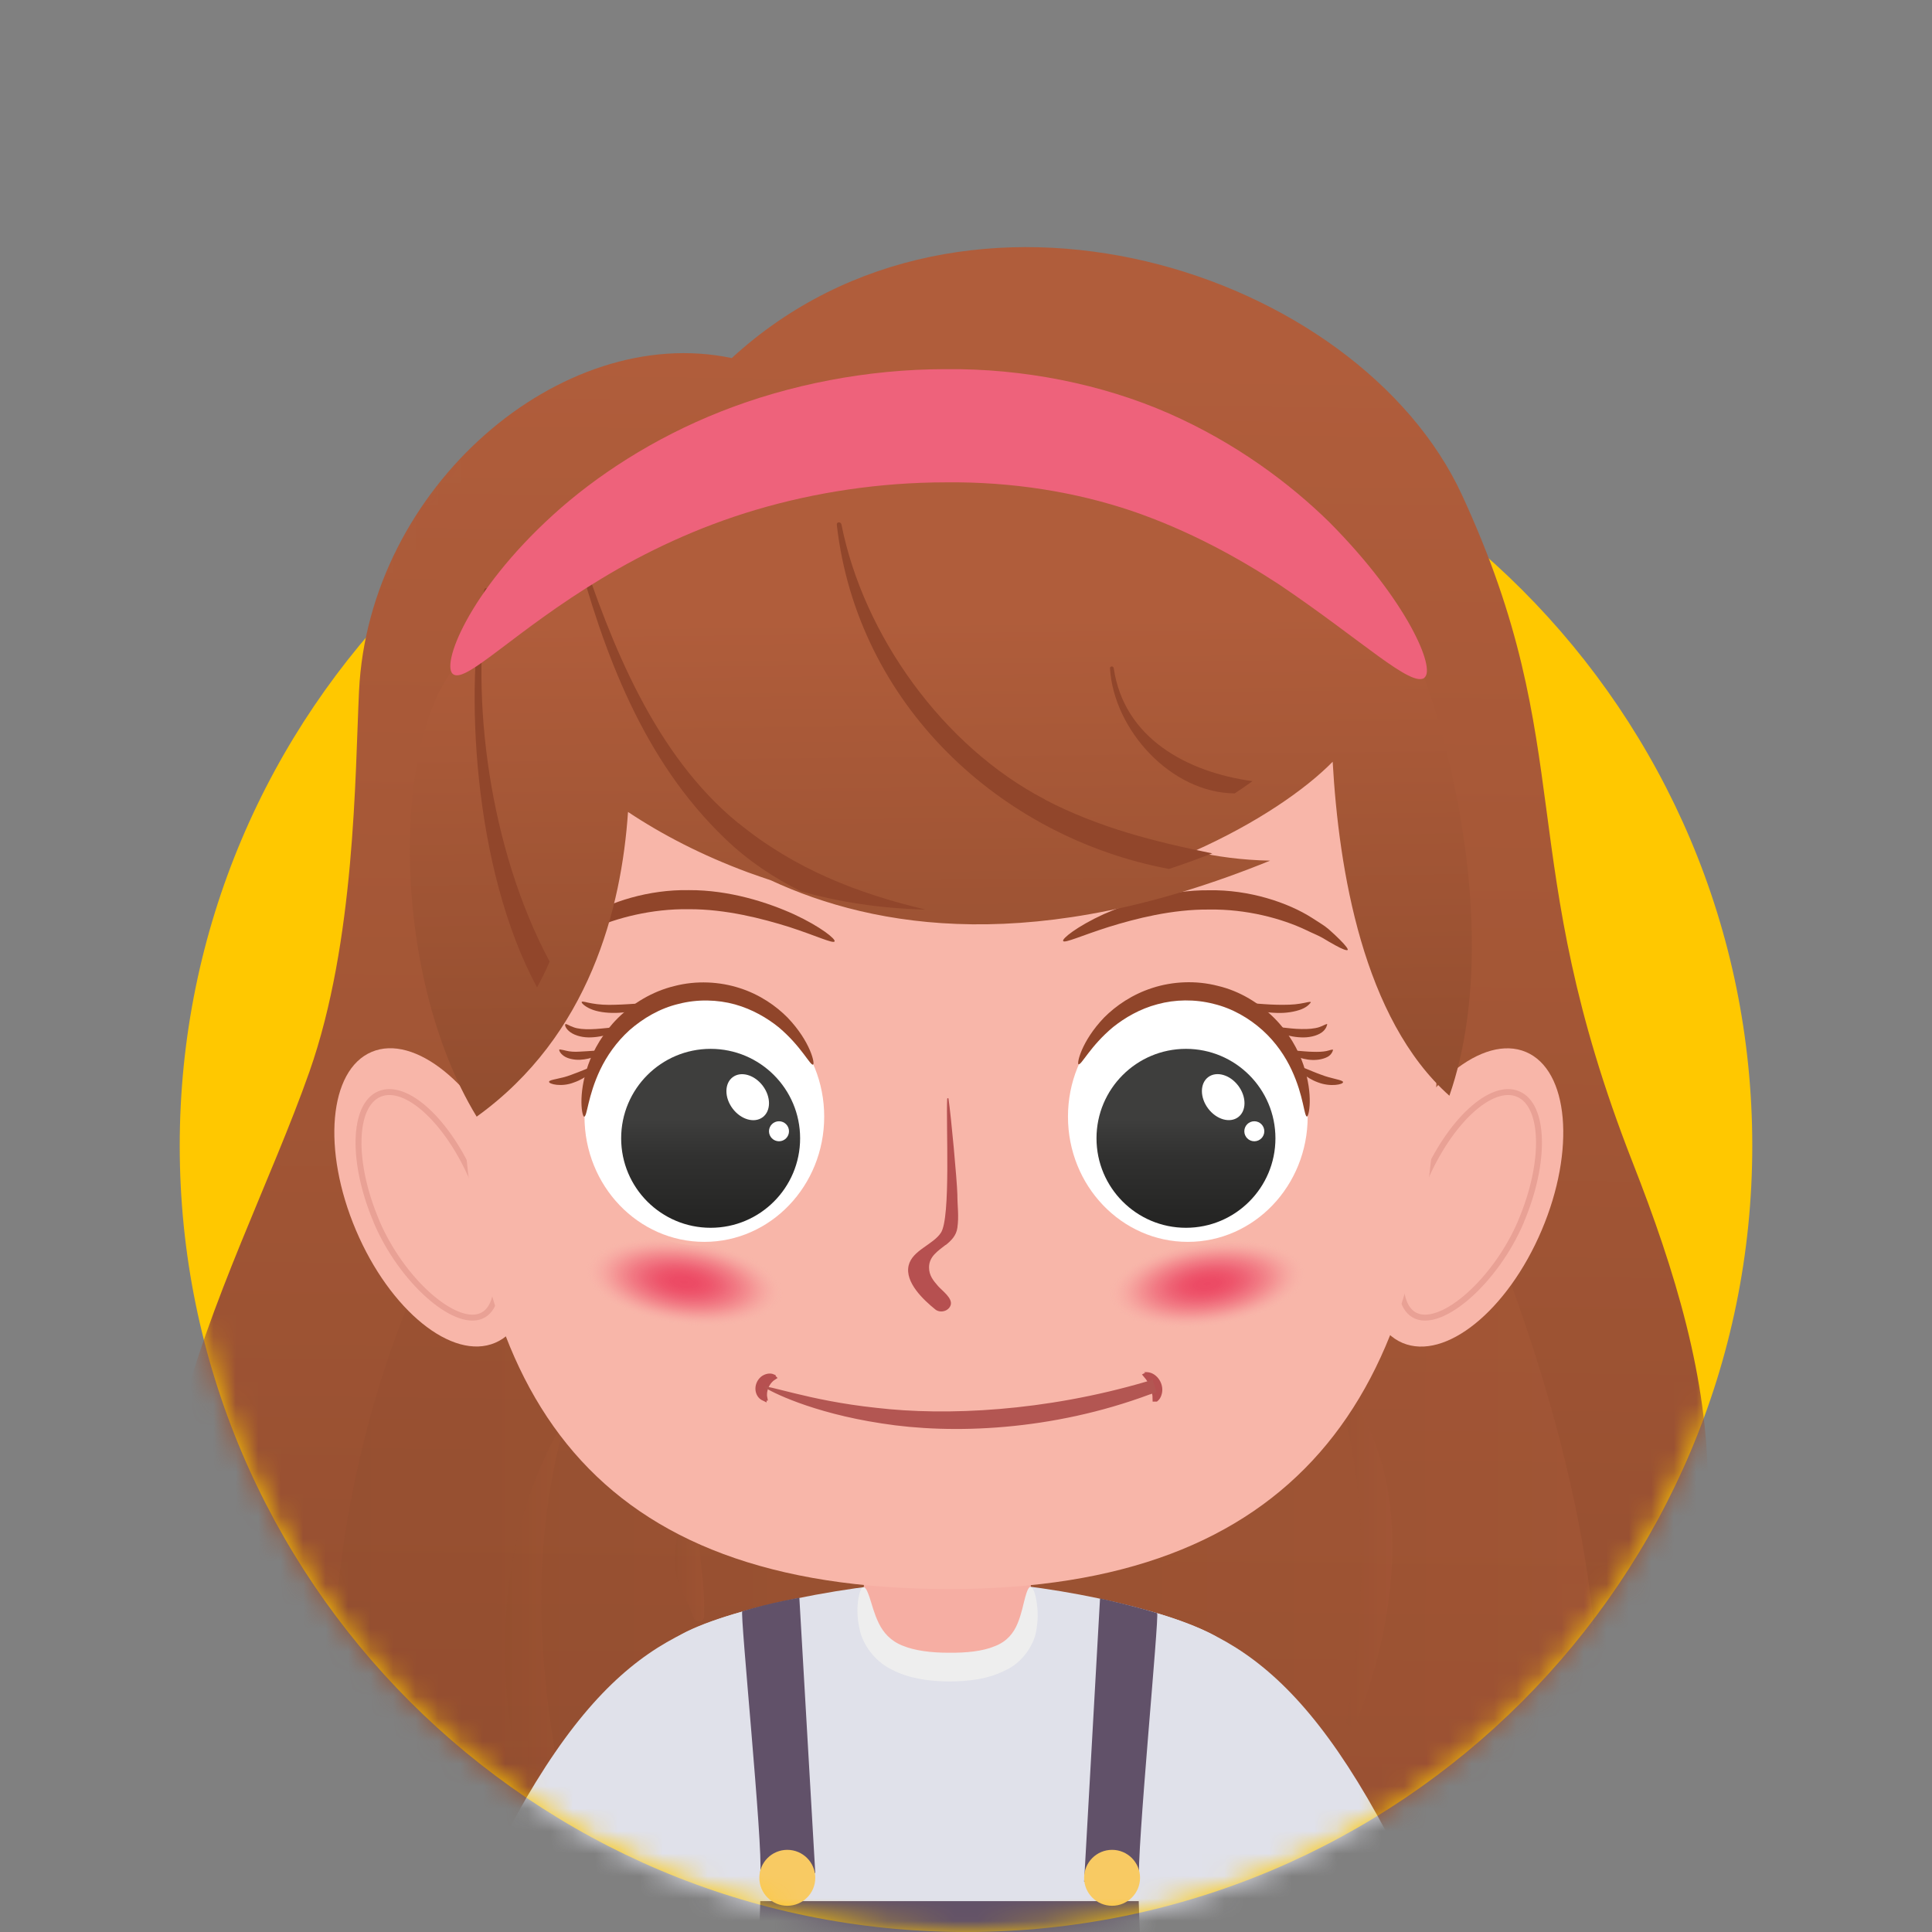 <svg width="86" height="86" viewBox="0 0 86 86" fill="none" xmlns="http://www.w3.org/2000/svg">
<rect x="0" y="0" width="86" height="86" fill="#808080" stroke="none"/>
<path d="M43 86C62.33 86 78 70.33 78 51C78 31.67 62.33 16 43 16C23.67 16 8 31.67 8 51C8 70.33 23.67 86 43 86Z" fill="#FFC800"/>
<mask id="mask0_2424_15374" style="mask-type:luminance" maskUnits="userSpaceOnUse" x="8" y="6" width="70" height="80">
<path d="M43 6C62.33 6 78 31.67 78 51C78 70.33 62.33 86 43 86C23.67 86 8 70.33 8 51C8 31.67 23.67 6 43 6Z" fill="white"/>
</mask>
<g mask="url(#mask0_2424_15374)">
<path d="M15.982 30.765C16.411 21.687 24.979 14.34 32.573 15.939C43.045 6.325 60.46 12.039 65.078 22.033C70.33 33.404 67.304 38.046 72.68 51.759C76.424 61.3 78.675 71.285 70.149 80.001C56.84 93.623 16.337 86.829 10.375 80.372C2.616 69.455 10.416 57.243 13.772 47.711C15.817 41.897 15.801 34.542 15.982 30.757V30.765Z" fill="url(#paint0_linear_2424_15374)"/>
<path style="mix-blend-mode:multiply" opacity="0.3" d="M70.652 79.473C72.252 72.431 69.003 61.208 66.273 54.62C62.744 46.118 57.112 39.448 47.63 36.99C41.915 35.514 34.981 36.248 30.305 40.148C26.586 43.257 25.506 45.599 22.777 49.541C13.682 62.643 14.366 76.859 15.224 83.225C30.041 89.046 59.627 91.124 70.66 79.473H70.652Z" fill="url(#paint1_linear_2424_15374)"/>
<g style="mix-blend-mode:multiply" opacity="0.2">
<path d="M59.94 76.571C59.898 76.81 60.253 76.991 60.36 76.736C62.183 72.159 63.081 65.695 59.676 61.555C59.585 61.456 59.428 61.572 59.462 61.687C61.02 66.519 60.764 71.64 59.948 76.571H59.94Z" fill="url(#paint2_linear_2424_15374)"/>
<path d="M24.994 63.831C25.019 63.724 24.87 63.658 24.813 63.757C22.05 68.737 21.787 75.284 23.716 81.098C24.227 81.139 24.747 81.18 25.274 81.221C24.12 75.169 23.444 70.106 25.002 63.823L24.994 63.831Z" fill="url(#paint3_linear_2424_15374)"/>
<path d="M30.569 66.147C30.404 67.219 30.091 68.234 30.041 69.322C29.992 70.526 30.487 70.897 30.874 72.01C30.965 72.266 31.344 72.208 31.344 71.936C31.361 70.798 31.287 70.427 31.171 69.297C31.064 68.217 31.163 67.228 30.94 66.139C30.899 65.95 30.586 65.958 30.561 66.147H30.569Z" fill="url(#paint4_linear_2424_15374)"/>
</g>
<path d="M55.735 105.398L54.135 72.844C51.95 71.607 46.277 70.379 42.278 70.37C38.287 70.354 32.061 71.665 30.173 72.844L28.573 105.398H55.743H55.735Z" fill="#E0E1EA"/>
<path d="M58.357 102.916H64.344C63.8 99.931 63.692 99.642 63.264 96.435C62.381 89.838 61.952 87.579 60.988 80.875L53.715 81.79C54.977 88.37 55.298 90.976 56.766 97.589C57.368 100.302 57.739 100.954 58.349 102.916H58.357Z" fill="#F8B6A9"/>
<path d="M54.812 90.696L52.907 83.398L49.452 71.285C54.358 72.431 58.11 73.627 63.157 84.462C60.996 86.721 58.358 88.841 54.812 90.688V90.696Z" fill="#E0E1EA"/>
<path d="M25.778 102.916C26.388 100.945 26.759 100.302 27.361 97.589C28.829 90.968 29.15 88.37 30.412 81.79L23.139 80.875C22.183 87.579 21.754 89.846 20.863 96.435C20.435 99.634 20.327 99.923 19.783 102.916H25.77H25.778Z" fill="#F8B6A9"/>
<path d="M29.482 90.696L31.386 83.398L34.841 71.285C29.935 72.431 26.183 73.627 21.137 84.462C23.297 86.721 25.936 88.841 29.482 90.688V90.696Z" fill="#E0E1EA"/>
<path d="M38.469 63.386V69.108C38.469 70.873 37.933 73.891 42.271 73.891C46.608 73.891 45.833 70.873 45.833 69.108V63.386H38.469Z" fill="#F6AEA3"/>
<path d="M22.04 59.773C23.943 58.965 24.255 55.411 22.737 51.836C21.218 48.26 18.445 46.017 16.541 46.825C14.638 47.633 14.327 51.187 15.845 54.762C17.364 58.338 20.137 60.581 22.04 59.773Z" fill="#F8B6A9"/>
<g style="mix-blend-mode:multiply" opacity="0.2">
<path d="M16.757 54.372C17.87 56.994 20.237 59.08 21.424 58.577C22.612 58.074 22.183 55.172 21.061 52.541C19.94 49.911 18.076 48.196 16.889 48.699C15.702 49.202 15.644 51.742 16.757 54.364V54.372Z" fill="#F8B6A9"/>
</g>
<path d="M16.757 54.372C17.87 56.994 20.237 59.08 21.424 58.577C22.612 58.074 22.183 55.172 21.061 52.541C19.94 49.911 18.076 48.196 16.889 48.699C15.702 49.202 15.644 51.742 16.757 54.364V54.372Z" stroke="#E9A195" stroke-width="0.264" stroke-miterlimit="10"/>
<path d="M68.624 54.766C70.143 51.191 69.831 47.637 67.928 46.829C66.025 46.02 63.251 48.264 61.733 51.839C60.214 55.415 60.526 58.969 62.429 59.777C64.332 60.585 67.106 58.342 68.624 54.766Z" fill="#F8B6A9"/>
<g style="mix-blend-mode:multiply" opacity="0.2">
<path d="M67.707 54.372C66.594 56.994 64.228 59.08 63.04 58.577C61.853 58.074 62.282 55.172 63.403 52.541C64.525 49.911 66.388 48.196 67.576 48.699C68.763 49.202 68.821 51.742 67.707 54.364V54.372Z" fill="#F8B6A9"/>
</g>
<path d="M67.707 54.372C66.594 56.994 64.228 59.08 63.04 58.577C61.853 58.074 62.282 55.172 63.403 52.541C64.525 49.911 66.388 48.196 67.576 48.699C68.763 49.202 68.821 51.742 67.707 54.364V54.372Z" stroke="#E9A195" stroke-width="0.264" stroke-miterlimit="10"/>
<path d="M20.55 47.621C20.814 62.216 26.371 70.734 42.253 70.734C57.648 70.734 63.618 62.216 63.956 47.621C64.253 34.856 54.242 24.508 42.253 24.508C30.263 24.508 20.319 34.856 20.55 47.621Z" fill="#F8B6A9"/>
<path d="M42.253 19.584C54.91 19.584 64.929 23.641 64.228 42.87L63.956 47.62H20.55L20.278 42.87C19.297 25.9 27.683 19.584 42.253 19.584Z" fill="#F8B6A9"/>
<path d="M42.089 55.428C42.336 55.23 42.567 55.007 42.616 54.653C42.691 54.125 42.616 53.688 42.616 53.177C42.6 52.542 42.336 49.681 42.221 48.906C42.221 48.873 42.163 48.881 42.163 48.906C42.105 50.052 42.328 54.208 41.882 54.876C41.528 55.411 40.612 55.651 40.448 56.327C40.266 57.085 41.124 57.877 41.635 58.289C41.849 58.462 42.229 58.372 42.319 58.091C42.41 57.786 41.94 57.456 41.759 57.25C41.536 56.995 41.355 56.772 41.355 56.417C41.355 55.931 41.742 55.692 42.097 55.411L42.089 55.428Z" fill="#B65050"/>
<path d="M31.353 55.28C34.299 55.28 36.688 52.785 36.688 49.706C36.688 46.627 34.299 44.132 31.353 44.132C28.406 44.132 26.018 46.627 26.018 49.706C26.018 52.785 28.406 55.28 31.353 55.28Z" fill="white"/>
<path d="M26.002 49.706C25.919 49.723 25.705 48.766 26.183 47.397C26.422 46.721 26.851 45.971 27.502 45.319C28.154 44.676 29.028 44.132 30.017 43.893C30.998 43.637 32.038 43.695 32.928 43.984C33.827 44.272 34.553 44.783 35.064 45.303C36.086 46.375 36.284 47.364 36.193 47.389C36.07 47.447 35.682 46.589 34.668 45.732C34.157 45.319 33.489 44.924 32.714 44.709C31.939 44.495 31.048 44.47 30.215 44.685C29.374 44.883 28.624 45.328 28.022 45.855C27.428 46.392 26.999 47.026 26.719 47.612C26.158 48.791 26.142 49.706 26.002 49.706Z" fill="#90452A"/>
<path d="M25.893 44.601C25.926 44.552 26.1 44.626 26.363 44.667C26.636 44.717 27.007 44.742 27.386 44.725C28.153 44.709 28.928 44.601 28.961 44.692C28.986 44.791 28.227 45.071 27.402 45.088C26.99 45.096 26.578 45.038 26.297 44.915C26.009 44.791 25.869 44.634 25.893 44.601Z" fill="#90452A"/>
<path d="M25.168 45.592C25.217 45.559 25.324 45.657 25.522 45.723C25.712 45.798 26 45.822 26.305 45.814C26.916 45.798 27.534 45.666 27.567 45.765C27.6 45.855 27.006 46.152 26.314 46.177C25.976 46.194 25.621 46.111 25.398 45.954C25.176 45.798 25.126 45.616 25.168 45.592Z" fill="#90452A"/>
<path d="M24.904 46.713C24.904 46.713 25.044 46.729 25.201 46.771C25.358 46.812 25.572 46.828 25.803 46.812C26.265 46.795 26.751 46.721 26.784 46.812C26.817 46.903 26.355 47.15 25.811 47.175C25.547 47.183 25.267 47.125 25.094 47.002C24.921 46.878 24.871 46.738 24.904 46.713Z" fill="#90452A"/>
<path d="M24.442 48.148C24.458 48.049 24.945 48.033 25.431 47.843C25.918 47.67 26.396 47.431 26.454 47.505C26.52 47.588 26.107 47.992 25.555 48.181C25.003 48.404 24.409 48.255 24.442 48.148Z" fill="#90452A"/>
<path d="M52.874 55.28C55.821 55.28 58.209 52.785 58.209 49.706C58.209 46.627 55.821 44.132 52.874 44.132C49.928 44.132 47.539 46.627 47.539 49.706C47.539 52.785 49.928 55.28 52.874 55.28Z" fill="white"/>
<path d="M58.184 49.707C58.044 49.707 58.044 48.8 57.492 47.62C57.219 47.035 56.799 46.4 56.205 45.864C55.612 45.328 54.853 44.883 54.02 44.685C53.187 44.471 52.305 44.487 51.522 44.702C50.738 44.908 50.07 45.303 49.551 45.716C48.528 46.565 48.133 47.431 48.009 47.373C47.926 47.357 48.124 46.359 49.155 45.287C49.675 44.767 50.4 44.264 51.299 43.976C52.19 43.687 53.228 43.63 54.21 43.885C55.199 44.116 56.073 44.669 56.717 45.312C57.368 45.963 57.788 46.722 58.019 47.398C58.481 48.767 58.258 49.715 58.176 49.699L58.184 49.707Z" fill="#90452A"/>
<path d="M58.349 44.618C58.349 44.618 58.234 44.808 57.937 44.923C57.648 45.038 57.236 45.105 56.832 45.088C56.007 45.072 55.24 44.775 55.273 44.684C55.298 44.585 56.073 44.709 56.84 44.725C57.228 44.733 57.599 44.725 57.871 44.676C58.143 44.635 58.316 44.569 58.349 44.61V44.618Z" fill="#90452A"/>
<path d="M59.075 45.608C59.075 45.608 59.05 45.806 58.828 45.963C58.605 46.119 58.25 46.194 57.912 46.177C57.219 46.152 56.626 45.839 56.667 45.748C56.7 45.649 57.319 45.798 57.929 45.806C58.234 45.814 58.514 45.789 58.72 45.723C58.918 45.657 59.042 45.559 59.083 45.592L59.075 45.608Z" fill="#90452A"/>
<path d="M59.339 46.729C59.339 46.729 59.314 46.894 59.141 47.017C58.96 47.133 58.688 47.191 58.416 47.182C57.871 47.166 57.41 46.902 57.451 46.811C57.484 46.712 57.962 46.811 58.432 46.819C58.663 46.828 58.886 46.819 59.042 46.786C59.199 46.754 59.306 46.696 59.347 46.737L59.339 46.729Z" fill="#90452A"/>
<path d="M59.783 48.164C59.808 48.272 59.222 48.395 58.67 48.181C58.118 47.983 57.714 47.571 57.779 47.488C57.837 47.414 58.307 47.661 58.794 47.834C59.272 48.024 59.767 48.065 59.783 48.164Z" fill="#90452A"/>
<path d="M24.467 42.245C24.426 42.203 24.558 42.038 24.822 41.775C24.954 41.643 25.119 41.494 25.317 41.321C25.514 41.156 25.778 41.016 26.05 40.835C27.139 40.15 28.87 39.59 30.668 39.623C32.466 39.614 34.172 40.167 35.352 40.703C36.539 41.255 37.215 41.808 37.149 41.907C37.083 42.014 36.325 41.651 35.129 41.263C33.942 40.892 32.309 40.464 30.66 40.472C29.011 40.447 27.436 40.859 26.331 41.362C26.059 41.494 25.795 41.585 25.58 41.709C25.366 41.832 25.185 41.94 25.02 42.03C24.698 42.195 24.5 42.278 24.459 42.228L24.467 42.245Z" fill="#90452A"/>
<path d="M31.633 54.653C33.833 54.653 35.616 52.87 35.616 50.67C35.616 48.471 33.833 46.688 31.633 46.688C29.433 46.688 27.65 48.471 27.65 50.67C27.65 52.87 29.433 54.653 31.633 54.653Z" fill="url(#paint5_linear_2424_15374)"/>
<path d="M33.95 49.731C34.322 49.453 34.325 48.828 33.956 48.336C33.588 47.844 32.987 47.67 32.616 47.949C32.244 48.227 32.241 48.852 32.61 49.344C32.978 49.836 33.578 50.009 33.95 49.731Z" fill="white"/>
<path d="M34.676 50.802C34.922 50.802 35.121 50.602 35.121 50.356C35.121 50.111 34.922 49.911 34.676 49.911C34.43 49.911 34.23 50.111 34.23 50.356C34.23 50.602 34.43 50.802 34.676 50.802Z" fill="white"/>
<path d="M59.99 42.284C59.949 42.326 59.751 42.251 59.438 42.078C59.281 41.996 59.092 41.88 58.885 41.757C58.671 41.633 58.407 41.534 58.143 41.402C57.055 40.883 55.48 40.462 53.831 40.487C52.181 40.47 50.549 40.891 49.353 41.262C48.157 41.641 47.391 41.996 47.325 41.889C47.259 41.79 47.943 41.237 49.13 40.693C50.318 40.165 52.025 39.613 53.814 39.629C55.603 39.596 57.335 40.173 58.415 40.866C58.687 41.048 58.943 41.188 59.141 41.361C59.339 41.534 59.504 41.691 59.636 41.823C59.9 42.087 60.023 42.251 59.99 42.293V42.284Z" fill="#90452A"/>
<path d="M52.791 54.653C54.991 54.653 56.774 52.87 56.774 50.67C56.774 48.471 54.991 46.688 52.791 46.688C50.592 46.688 48.809 48.471 48.809 50.67C48.809 52.87 50.592 54.653 52.791 54.653Z" fill="url(#paint6_linear_2424_15374)"/>
<path d="M55.116 49.728C55.488 49.45 55.491 48.825 55.122 48.333C54.754 47.841 54.153 47.668 53.782 47.946C53.41 48.224 53.407 48.849 53.776 49.341C54.144 49.833 54.744 50.007 55.116 49.728Z" fill="white"/>
<path d="M55.834 50.802C56.08 50.802 56.279 50.602 56.279 50.356C56.279 50.111 56.08 49.911 55.834 49.911C55.588 49.911 55.389 50.111 55.389 50.356C55.389 50.602 55.588 50.802 55.834 50.802Z" fill="white"/>
<path style="mix-blend-mode:soft-light" opacity="0.7" d="M57.821 52.395C57.821 52.395 54.935 57.812 49.188 54.217C49.188 54.217 46.788 59.428 52.329 59.84C57.871 60.253 59.33 55.808 57.813 52.395H57.821Z" fill="url(#paint7_radial_2424_15374)"/>
<path style="mix-blend-mode:soft-light" opacity="0.7" d="M26.355 52.395C26.355 52.395 29.241 57.812 34.989 54.217C34.989 54.217 37.388 59.428 31.847 59.84C26.306 60.253 24.846 55.808 26.364 52.395H26.355Z" fill="url(#paint8_radial_2424_15374)"/>
<path d="M51.052 61.202C51.423 61.219 51.72 61.68 51.58 62.068C51.555 62.15 51.506 62.225 51.456 62.266C51.448 62.266 51.44 62.266 51.431 62.266C51.431 61.895 51.267 61.499 51.027 61.219C51.027 61.219 51.044 61.21 51.044 61.202H51.052Z" fill="#B65050"/>
<path d="M51.052 61.202C51.423 61.219 51.72 61.68 51.58 62.068C51.555 62.15 51.506 62.225 51.456 62.266C51.448 62.266 51.44 62.266 51.431 62.266C51.431 61.895 51.267 61.499 51.027 61.219C51.027 61.219 51.044 61.21 51.044 61.202H51.052Z" stroke="#B65050" stroke-width="0.247" stroke-miterlimit="10"/>
<path d="M33.999 62.233C33.702 62.092 33.653 61.647 33.949 61.383C34.09 61.268 34.279 61.235 34.403 61.292C34.403 61.301 34.411 61.309 34.419 61.317C34.139 61.499 33.966 61.886 34.032 62.224C34.024 62.224 34.007 62.224 33.999 62.224V62.233Z" fill="#B65050"/>
<path d="M33.999 62.233C33.702 62.092 33.653 61.647 33.949 61.383C34.09 61.268 34.279 61.235 34.403 61.292C34.403 61.301 34.411 61.309 34.419 61.317C34.139 61.499 33.966 61.886 34.032 62.224C34.024 62.224 34.007 62.224 33.999 62.224V62.233Z" stroke="#B65050" stroke-width="0.247" stroke-miterlimit="10"/>
<path d="M34.056 61.719C37.676 62.898 42.863 64.028 51.109 61.76C51.109 61.768 51.109 61.776 51.117 61.793C42.261 64.959 35.788 62.527 34.04 61.752C34.04 61.743 34.04 61.735 34.048 61.719H34.056Z" fill="#B65050"/>
<path d="M34.057 61.72C34.057 61.72 34.041 61.72 34.032 61.745C34.032 61.745 34.032 61.745 34.032 61.753C34.032 61.753 34.041 61.753 34.049 61.761C34.255 61.918 36.094 62.883 39.244 63.361C42.361 63.856 46.813 63.699 51.192 62.066C51.2 62.066 51.217 62.066 51.225 62.058C51.307 62.025 51.398 62.001 51.48 61.968C51.456 61.885 51.423 61.794 51.398 61.712C51.398 61.704 51.398 61.695 51.39 61.679C51.365 61.588 51.332 61.506 51.307 61.415C51.217 61.44 51.126 61.465 51.035 61.498C46.492 62.833 42.105 63.031 39.013 62.668C37.462 62.504 36.226 62.231 35.385 62.025C34.535 61.819 34.074 61.687 34.057 61.728C34.049 61.761 34.486 61.968 35.319 62.24C36.151 62.512 37.388 62.85 38.955 63.064C42.08 63.534 46.566 63.402 51.184 62.042C51.068 61.984 50.944 61.918 50.829 61.852C50.829 61.86 50.829 61.869 50.837 61.885C50.895 61.77 50.953 61.654 51.01 61.539C51.002 61.539 50.986 61.539 50.977 61.547C46.681 63.147 42.352 63.361 39.277 62.965C36.176 62.594 34.304 61.761 34.041 61.737C34.041 61.737 34.041 61.753 34.049 61.753C34.049 61.728 34.049 61.72 34.049 61.72H34.057Z" fill="#B35652"/>
<path d="M45.881 70.634C45.79 70.634 45.716 70.807 45.634 71.104C45.551 71.401 45.477 71.829 45.296 72.266C45.114 72.704 44.817 73.075 44.273 73.281C43.745 73.503 43.011 73.578 42.228 73.569C41.445 73.569 40.727 73.479 40.183 73.256C39.639 73.042 39.317 72.671 39.111 72.242C38.905 71.821 38.806 71.392 38.707 71.104C38.608 70.815 38.526 70.642 38.435 70.65C38.353 70.65 38.27 70.823 38.212 71.145C38.163 71.458 38.122 71.928 38.27 72.547C38.394 73.149 38.889 73.924 39.68 74.311C40.447 74.716 41.346 74.839 42.22 74.847C43.102 74.847 43.984 74.748 44.768 74.344C45.576 73.973 46.062 73.132 46.137 72.53C46.244 71.912 46.17 71.442 46.112 71.129C46.046 70.815 45.955 70.65 45.873 70.65L45.881 70.634Z" fill="#EEEEEE"/>
<path d="M28.425 105.794H56.024C55.496 104.87 55.373 103.897 54.886 102.875C51.777 96.278 50.813 89.847 50.689 84.627H33.843C33.727 89.673 32.804 96.031 29.72 102.586C29.184 103.724 29.002 104.788 28.417 105.794H28.425Z" fill="#615169"/>
<path d="M48.257 83.762L48.966 71.154C48.966 71.154 50.228 71.418 51.506 71.806C51.621 71.839 50.574 82.624 50.706 83.762H48.257Z" fill="#615169"/>
<path d="M36.291 83.383L35.582 71.121C35.582 71.121 34.32 71.335 33.042 71.723C32.927 71.756 33.974 82.236 33.842 83.374H36.291V83.383Z" fill="#615169"/>
<path d="M35.046 84.833C35.734 84.833 36.291 84.276 36.291 83.588C36.291 82.9 35.734 82.343 35.046 82.343C34.358 82.343 33.801 82.9 33.801 83.588C33.801 84.276 34.358 84.833 35.046 84.833Z" fill="#F8CA63"/>
<path d="M49.502 84.833C50.19 84.833 50.747 84.276 50.747 83.588C50.747 82.9 50.19 82.343 49.502 82.343C48.814 82.343 48.257 82.9 48.257 83.588C48.257 84.276 48.814 84.833 49.502 84.833Z" fill="#F8CA63"/>
<path d="M61.185 25.934C59.742 24.483 59.379 25.167 59.297 26.445C58.192 24.903 56.609 23.468 54.927 22.314C50.697 19.395 22.488 19.453 21.556 27.533C21.523 27.822 21.556 28.152 21.622 28.506C21.292 28.713 20.987 28.943 20.715 29.191C17.392 32.167 17.285 43.25 21.218 49.706C26.239 46.095 27.666 40.422 27.955 36.142C29.464 37.148 31.245 38.072 33.29 38.83C33.628 38.954 33.974 39.069 34.312 39.185C38.963 41.345 46.145 42.541 56.535 38.311C55.281 38.286 54.152 38.129 53.129 37.898C55.933 36.653 58.11 35.144 59.322 33.907C59.594 38.723 60.674 45.353 64.517 48.775C67.345 40.644 63.511 28.267 61.185 25.934Z" fill="url(#paint9_linear_2424_15374)"/>
<path d="M32.869 36.646C29.142 33.603 27.213 28.697 25.753 24.269C25.72 24.17 25.572 24.219 25.596 24.318C26.875 29.093 28.631 33.834 32.267 37.322C33.273 38.295 34.428 39.07 35.665 39.68C37.289 40.134 39.128 40.439 41.198 40.488C38.196 39.779 35.368 38.682 32.869 36.638V36.646Z" fill="#91462B"/>
<path d="M21.721 26.28C21.738 26.173 21.581 26.14 21.556 26.247C20.657 30.519 21.053 38.682 23.906 43.951C24.112 43.572 24.302 43.193 24.467 42.805C21.779 37.783 20.921 31.03 21.713 26.28H21.721Z" fill="#91462B"/>
<path d="M46.517 35.588C41.982 33.23 38.436 28.282 37.455 23.343C37.43 23.219 37.233 23.219 37.249 23.359C38.156 31.349 44.514 37.262 52.034 38.68C52.669 38.474 53.312 38.235 53.963 37.987C51.399 37.468 48.909 36.841 46.517 35.596V35.588Z" fill="#91462B"/>
<path d="M49.575 29.742C49.559 29.635 49.402 29.643 49.41 29.751C49.575 32.48 52.115 35.292 54.96 35.317C55.24 35.135 55.504 34.954 55.752 34.772C52.865 34.377 50.029 32.876 49.575 29.734V29.742Z" fill="#91462B"/>
<path d="M63.42 30.163C62.843 30.641 60.608 28.489 56.947 26.023C55.108 24.819 52.89 23.599 50.375 22.741C47.852 21.892 45.04 21.439 42.105 21.471C39.161 21.471 36.267 21.917 33.653 22.692C31.031 23.467 28.705 24.588 26.784 25.751C22.925 28.076 20.781 30.393 20.187 30.022C19.594 29.684 20.814 26.378 24.624 22.915C26.512 21.199 29.068 19.509 32.103 18.313C35.129 17.118 38.609 16.433 42.072 16.433C45.551 16.392 49.064 17.101 52.033 18.404C55.01 19.715 57.409 21.513 59.174 23.244C62.678 26.774 63.907 29.767 63.412 30.154L63.42 30.163Z" fill="#EE627B"/>
</g>
<defs>
<linearGradient id="paint0_linear_2424_15374" x1="41.297" y1="88.659" x2="42.146" y2="15.807" gradientUnits="userSpaceOnUse">
<stop stop-color="#904C2E"/>
<stop offset="1" stop-color="#B05D3B"/>
</linearGradient>
<linearGradient id="paint1_linear_2424_15374" x1="14.754" y1="62.099" x2="71.081" y2="62.099" gradientUnits="userSpaceOnUse">
<stop stop-color="#904C2E"/>
<stop offset="1" stop-color="#B05D3B"/>
</linearGradient>
<linearGradient id="paint2_linear_2424_15374" x1="59.453" y1="69.191" x2="61.977" y2="69.191" gradientUnits="userSpaceOnUse">
<stop stop-color="#904C2E"/>
<stop offset="1" stop-color="#B05D3B"/>
</linearGradient>
<linearGradient id="paint3_linear_2424_15374" x1="22.471" y1="72.472" x2="25.274" y2="72.472" gradientUnits="userSpaceOnUse">
<stop stop-color="#904C2E"/>
<stop offset="1" stop-color="#B05D3B"/>
</linearGradient>
<linearGradient id="paint4_linear_2424_15374" x1="30.033" y1="69.091" x2="31.353" y2="69.091" gradientUnits="userSpaceOnUse">
<stop stop-color="#904C2E"/>
<stop offset="1" stop-color="#B05D3B"/>
</linearGradient>
<linearGradient id="paint5_linear_2424_15374" x1="31.633" y1="46.844" x2="31.633" y2="56.747" gradientUnits="userSpaceOnUse">
<stop offset="0.3" stop-color="#3E3E3D"/>
<stop offset="0.47" stop-color="#313130"/>
<stop offset="0.74" stop-color="#252524"/>
<stop offset="1" stop-color="#212120"/>
</linearGradient>
<linearGradient id="paint6_linear_2424_15374" x1="52.791" y1="46.844" x2="52.791" y2="56.747" gradientUnits="userSpaceOnUse">
<stop offset="0.3" stop-color="#3E3E3D"/>
<stop offset="0.47" stop-color="#313130"/>
<stop offset="0.74" stop-color="#252524"/>
<stop offset="1" stop-color="#212120"/>
</linearGradient>
<radialGradient id="paint7_radial_2424_15374" cx="0" cy="0" r="1" gradientUnits="userSpaceOnUse" gradientTransform="translate(53.742 57.148) rotate(-7.69) scale(4.428 1.904)">
<stop stop-color="#E71A46"/>
<stop offset="0.14" stop-color="#E71C47" stop-opacity="0.98"/>
<stop offset="0.27" stop-color="#E8234C" stop-opacity="0.93"/>
<stop offset="0.4" stop-color="#E93055" stop-opacity="0.85"/>
<stop offset="0.53" stop-color="#EB4261" stop-opacity="0.74"/>
<stop offset="0.66" stop-color="#EE5970" stop-opacity="0.59"/>
<stop offset="0.78" stop-color="#F17583" stop-opacity="0.4"/>
<stop offset="0.9" stop-color="#F49599" stop-opacity="0.19"/>
<stop offset="1" stop-color="#F8B3AD" stop-opacity="0"/>
</radialGradient>
<radialGradient id="paint8_radial_2424_15374" cx="0" cy="0" r="1" gradientUnits="userSpaceOnUse" gradientTransform="translate(30.445 57.067) rotate(-172.31) scale(4.428 1.904)">
<stop stop-color="#E71A46"/>
<stop offset="0.14" stop-color="#E71C47" stop-opacity="0.98"/>
<stop offset="0.27" stop-color="#E8234C" stop-opacity="0.93"/>
<stop offset="0.4" stop-color="#E93055" stop-opacity="0.85"/>
<stop offset="0.53" stop-color="#EB4261" stop-opacity="0.74"/>
<stop offset="0.66" stop-color="#EE5970" stop-opacity="0.59"/>
<stop offset="0.78" stop-color="#F17583" stop-opacity="0.4"/>
<stop offset="0.9" stop-color="#F49599" stop-opacity="0.19"/>
<stop offset="1" stop-color="#F8B3AD" stop-opacity="0"/>
</radialGradient>
<linearGradient id="paint9_linear_2424_15374" x1="41.989" y1="50.828" x2="41.733" y2="27.5" gradientUnits="userSpaceOnUse">
<stop stop-color="#904C2E"/>
<stop offset="1" stop-color="#B05D3B"/>
</linearGradient>
</defs>
</svg>

